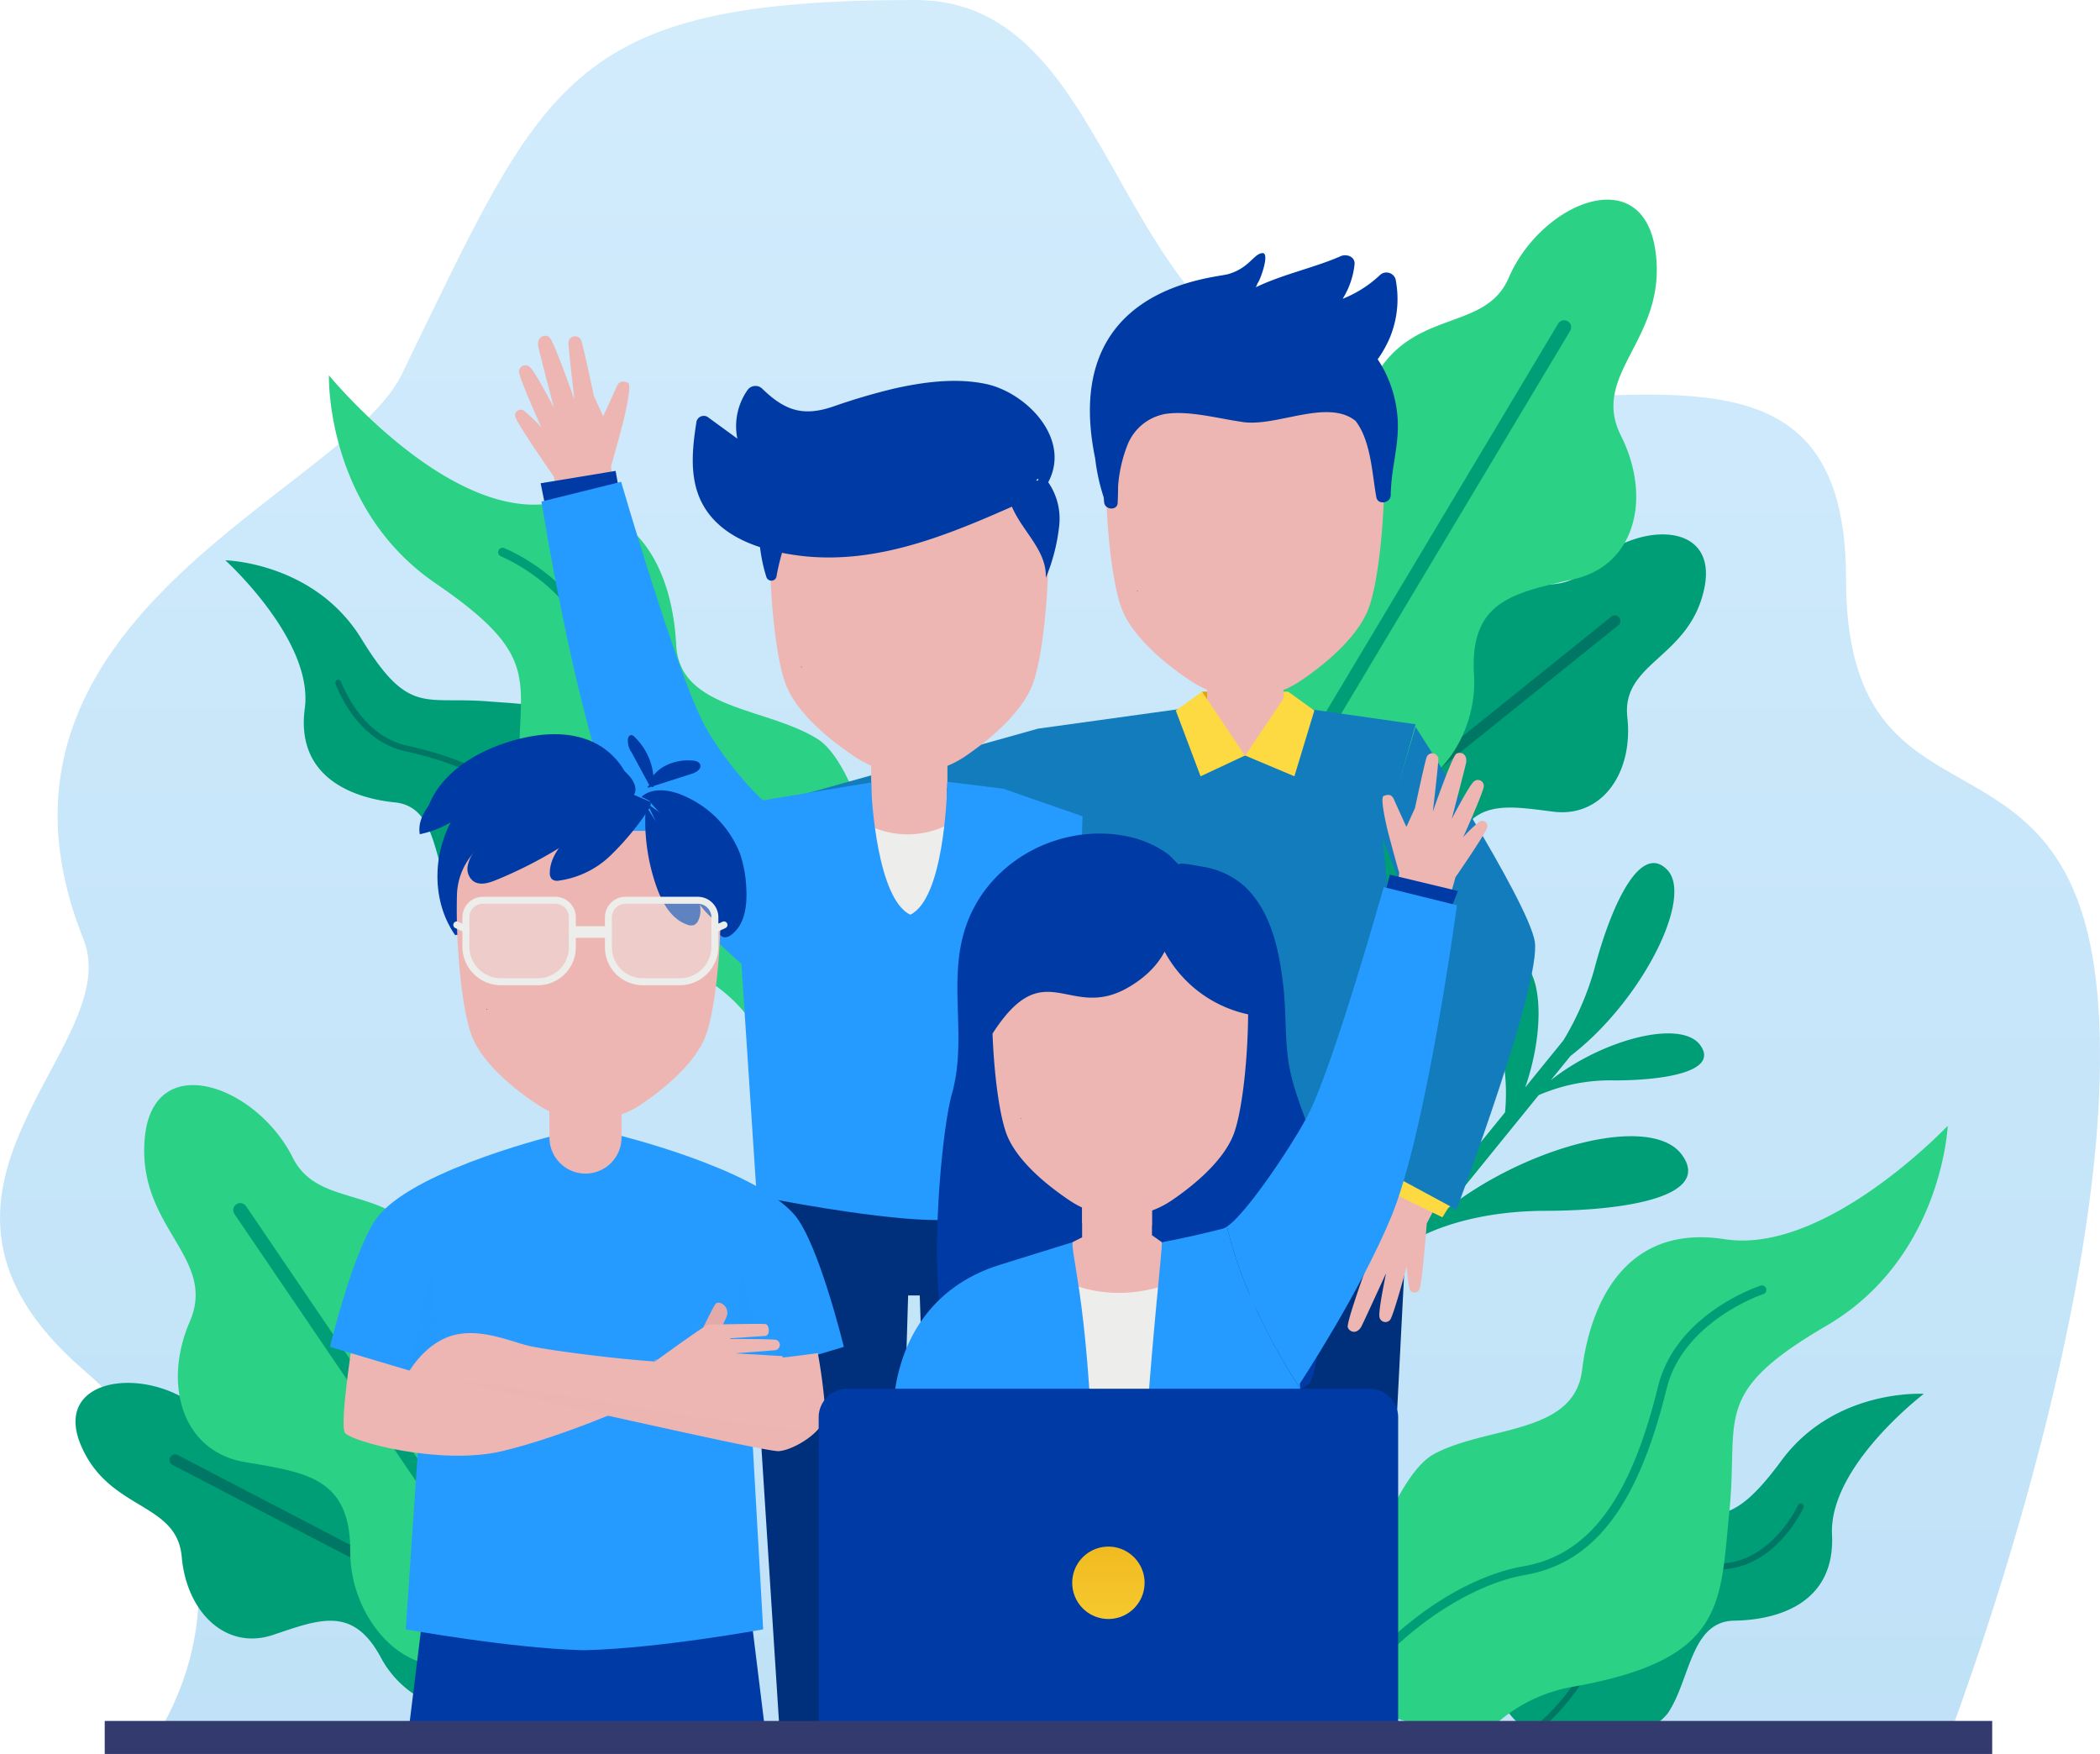 <svg id="Component_94_1" data-name="Component 94 – 1" xmlns="http://www.w3.org/2000/svg" xmlns:xlink="http://www.w3.org/1999/xlink" width="361.502" height="301.915" viewBox="0 0 361.502 301.915">
  <defs>
    <linearGradient id="linear-gradient" x1="0.5" x2="0.5" y2="1.386" gradientUnits="objectBoundingBox">
      <stop offset="0" stop-color="#8ccef8"/>
      <stop offset="1" stop-color="#4ba9e6"/>
    </linearGradient>
    <clipPath id="clip-path">
      <path id="Rectangle_943" data-name="Rectangle 943" d="M1.721,0h9.633a1.721,1.721,0,0,1,1.721,1.721V22.826a4.141,4.141,0,0,1-4.141,4.141H4.141A4.141,4.141,0,0,1,0,22.826V1.721A1.721,1.721,0,0,1,1.721,0Z" transform="translate(219.507 216.363)" fill="none"/>
    </clipPath>
    <linearGradient id="linear-gradient-2" x1="1" y1="0.5" x2="0" y2="0.5" gradientUnits="objectBoundingBox">
      <stop offset="0" stop-color="#fdda42"/>
      <stop offset="1" stop-color="#e5a003"/>
    </linearGradient>
    <clipPath id="clip-path-2">
      <path id="Rectangle_944" data-name="Rectangle 944" d="M1.721,0h9.633a1.721,1.721,0,0,1,1.721,1.721V22.826a4.141,4.141,0,0,1-4.141,4.141H4.141A4.141,4.141,0,0,1,0,22.826V1.721A1.721,1.721,0,0,1,1.721,0Z" transform="translate(277.333 203.312)" fill="none"/>
    </clipPath>
    <clipPath id="clip-path-3">
      <path id="Path_1043" data-name="Path 1043" d="M108.334,323.253s-2.4,15.044-1.458,16.6,16.519,5.707,27.079,3.2,23.2-8.22,23.2-8.22l-26.141-6.9-11.252,1.035S111.8,326.733,108.334,323.253Z" fill="none"/>
    </clipPath>
    <clipPath id="clip-path-4">
      <path id="Path_1052" data-name="Path 1052" d="M188.3,326.184a94.226,94.226,0,0,1,1.314,10.425c0,2.986-5.454,6.27-8.05,6.446s-55.7-12.2-58.557-12.441a38.747,38.747,0,0,1-5.324-.839s2.6-4.946,7.4-6.522,10.257.92,13.5,1.685,20.644,3.148,29.733,3A185.521,185.521,0,0,0,188.3,326.184Z" fill="none"/>
    </clipPath>
    <clipPath id="clip-path-5">
      <path id="Rectangle_945" data-name="Rectangle 945" d="M1.721,0h8.948A1.721,1.721,0,0,1,12.39,1.721V21.412A4.141,4.141,0,0,1,8.25,25.553H4.141A4.141,4.141,0,0,1,0,21.412V1.721A1.721,1.721,0,0,1,1.721,0Z" transform="translate(142.117 276.575)" fill="none"/>
    </clipPath>
    <clipPath id="clip-path-6">
      <path id="Rectangle_946" data-name="Rectangle 946" d="M1.721,0H10.3a1.721,1.721,0,0,1,1.721,1.721V20.654a4.141,4.141,0,0,1-4.141,4.141H4.141A4.141,4.141,0,0,1,0,20.654V1.721A1.721,1.721,0,0,1,1.721,0Z" transform="translate(233.795 293.382)" fill="none"/>
    </clipPath>
    <linearGradient id="linear-gradient-3" x1="0.5" y1="2.212" x2="0.5" y2="-1.892" xlink:href="#linear-gradient-2"/>
  </defs>
  <path id="Path_958" data-name="Path 958" d="M151.118,22.546c35.715,0,32.783,59.192,74.121,67.039s86.087-15.773,86.087,32.548c0,46.64,38.885,21.721,43.282,71.653s-25.7,128.076-25.7,128.076H20.115s23.6-32.582-12.2-63.518,7.517-55.338,0-74.118C-14.2,128.992,52.784,107.348,62.682,87.032,87.268,36.561,90.948,22.546,151.118,22.546Z" transform="translate(6.455 -22.546)" opacity="0.392" fill="url(#linear-gradient)"/>
  <g id="Group_2212" data-name="Group 2212" transform="translate(-28.811 10.825)">
    <path id="Path_922" data-name="Path 922" d="M414.31,227.585l-2.05,2.527-1.431-2.432,17.066-21.036a34.219,34.219,0,0,0-.659-10.713c-1.78-8.53-2.161-17.933,2.92-15.639,4.409,1.99,4.492,12.721,1.2,22.081l6.6-8.137a49.756,49.756,0,0,0,5.239-11.979c3.049-11.647,8.083-22.112,12.641-17.331s-4.44,22.63-16.67,32.015l-3.4,4.187c8.794-7,22.407-10.583,25.72-6.056,3.291,4.5-5.988,6.065-14.7,6.081a31.128,31.128,0,0,0-13.1,2.534l-16.044,19.777c13.957-11.037,35.451-16.678,40.692-9.515,5.223,7.138-9.5,9.622-23.327,9.649C424.571,223.617,417.7,226.009,414.31,227.585Z" transform="translate(-140 -26)" fill="#009e76"/>
    <g id="Group_2188" data-name="Group 2188" transform="translate(17 4)">
      <g id="Group_2185" data-name="Group 2185">
        <g id="Group_2184" data-name="Group 2184">
          <path id="Path_923" data-name="Path 923" d="M118.958,129.978a9.078,9.078,0,0,1,.972,7.428h0a13.3,13.3,0,0,1-4.321,6.425,13.167,13.167,0,0,1-2.226,1.469c-.323.171-.654.328-.99.469a13.308,13.308,0,0,1-3.951,1,24.538,24.538,0,0,1-14.65-3.157,10.609,10.609,0,0,1-3.967-3.458c-3.387-6.076-2.556-16.109-10.033-16.858s-17.08-4.463-15.513-16.177S50.6,81.622,50.6,81.622s15.333.316,23.439,13.532S84.8,105.044,95.688,105.9s17.218.033,20.749,17.708A19.164,19.164,0,0,0,118.958,129.978Z" fill="#009e76"/>
        </g>
      </g>
      <g id="Group_2187" data-name="Group 2187">
        <g id="Group_2186" data-name="Group 2186">
          <path id="Path_924" data-name="Path 924" d="M113.383,145.3c-.323.171-.654.328-.99.469-5.087-4.858-8.74-10.9-9.772-16.176-1.478-7.536-7.989-12.2-21.111-15.116C73.071,112.6,69.7,103.264,69.562,102.868a.512.512,0,0,1,.967-.339c.031.093,3.324,9.2,11.2,10.949,13.574,3.019,20.325,7.929,21.892,15.918.982,5.019,4.633,11.029,9.525,15.682Z" fill="#007665"/>
        </g>
      </g>
    </g>
    <g id="Group_2192" data-name="Group 2192" transform="translate(25 18)">
      <g id="Group_2189" data-name="Group 2189">
        <path id="Path_925" data-name="Path 925" d="M133.556,147.556,158.7,141.8l0-.08a33.321,33.321,0,0,0-.568-7.98c-1.714-8.87-6.619-31.008-13.6-35.367-8.78-5.481-23.75-4.984-24.314-16.152s-5.38-25.708-22.9-24.241S60.432,35.778,60.432,35.778,59.776,58.59,78.82,71.606,92.727,88.334,93.2,104.573,91.99,130.164,118,136.709A26.562,26.562,0,0,1,133.556,147.556Z" fill="#2bd184"/>
      </g>
      <g id="Group_2191" data-name="Group 2191">
        <g id="Group_2190" data-name="Group 2190">
          <path id="Path_926" data-name="Path 926" d="M105.489,84.39c3.487,20.4,10.288,30.788,22.047,33.7,7.385,1.831,16.049,7.7,22.607,15.309a56.755,56.755,0,0,1,6.31,8.919l1.548-.354a58.132,58.132,0,0,0-6.705-9.559c-6.856-7.957-15.6-13.86-23.394-15.79-11.092-2.749-17.542-12.768-20.913-32.484-2.168-12.679-15.8-18.372-16.376-18.608a.761.761,0,0,0-.575,1.41C90.174,66.987,103.466,72.552,105.489,84.39Z" fill="#009e76"/>
        </g>
      </g>
    </g>
    <g id="Group_2197" data-name="Group 2197" transform="translate(-113 -55)">
      <g id="Group_2194" data-name="Group 2194">
        <g id="Group_2193" data-name="Group 2193">
          <path id="Path_927" data-name="Path 927" d="M400.753,326.478a9.073,9.073,0,0,0-1.6,7.318h0a13.3,13.3,0,0,0,3.758,6.77A13.16,13.16,0,0,0,405,342.219c.308.2.624.383.946.552A13.337,13.337,0,0,0,409.8,344.1a24.526,24.526,0,0,0,14.866-1.9,10.591,10.591,0,0,0,4.247-3.107c3.892-5.766,3.919-15.833,11.433-15.943s17.4-2.992,16.834-14.8,15.8-24.239,15.8-24.239-15.3-.991-24.506,11.486-11.57,8.938-22.488,8.865-17.158-1.432-22.181,15.877A19.168,19.168,0,0,1,400.753,326.478Z" fill="#009e76"/>
        </g>
      </g>
      <g id="Group_2196" data-name="Group 2196">
        <g id="Group_2195" data-name="Group 2195">
          <path id="Path_928" data-name="Path 928" d="M405,342.219c.308.2.624.383.946.552,5.483-4.408,9.637-10.117,11.115-15.285,2.115-7.383,9-11.474,22.322-13.264,8.567-1.149,12.72-10.166,12.892-10.55a.512.512,0,0,0-.934-.419c-.039.09-4.1,8.882-12.1,9.955-13.781,1.852-20.926,6.169-23.167,14-1.407,4.917-5.556,10.594-10.826,14.814Z" fill="#007665"/>
        </g>
      </g>
    </g>
    <g id="Group_2201" data-name="Group 2201" transform="translate(-115 -42)">
      <g id="Group_2198" data-name="Group 2198">
        <path id="Path_929" data-name="Path 929" d="M398.208,331.255l-24.676-7.526,0-.081a33.331,33.331,0,0,1,1.134-7.919c2.341-8.726,8.809-30.458,16.086-34.31,9.147-4.842,24.044-3.281,25.4-14.381s7.2-25.26,24.57-22.55S479.1,224.963,479.1,224.963s-.969,22.8-20.891,34.428-15.061,15.7-16.69,31.861-.612,25.613-27.017,30.29A26.559,26.559,0,0,0,398.208,331.255Z" fill="#2bd184"/>
      </g>
      <g id="Group_2200" data-name="Group 2200">
        <g id="Group_2199" data-name="Group 2199">
          <path id="Path_930" data-name="Path 930" d="M430.7,270.246c-4.93,20.1-12.453,29.978-24.389,32.046-7.5,1.3-16.556,6.537-23.639,13.663a56.726,56.726,0,0,0-6.929,8.448l-1.518-.464a58.177,58.177,0,0,1,7.367-9.058c7.4-7.448,16.549-12.714,24.459-14.085,11.259-1.953,18.406-11.488,23.17-30.914,3.065-12.493,17.065-17.2,17.659-17.4a.761.761,0,0,1,.473,1.447C447.212,253.977,433.558,258.582,430.7,270.246Z" fill="#009e76"/>
        </g>
      </g>
    </g>
    <g id="Group_2203" data-name="Group 2203" transform="translate(-132 -32)">
      <path id="Path_931" data-name="Path 931" d="M454.2,122.44c-2.515,12.065-14.3,12.684-13.252,22.22S436.6,161.953,428.2,160.894s-14.526-2.311-17.5,7.511-14.577,15.58-19.958,8.473c-1.341-1.768-2.789-3.685-4.206-5.566l-1.153-1.53q-.133-.174-.264-.349a18.6,18.6,0,0,1,2-24.755c2.8-2.615,6.287-4.245,10.461-3.387,13.072,2.683,7.4-9.764,14.545-15.829,8.23-6.989,16.333-.539,21.884-6.37C441.74,110.982,456.714,110.374,454.2,122.44Z" fill="#009e76"/>
      <g id="Group_2202" data-name="Group 2202">
        <path id="Path_932" data-name="Path 932" d="M439.4,128.8l-52.864,42.508-1.153-1.53L438.2,127.313a.957.957,0,0,1,1.2,1.491Z" fill="#007665"/>
      </g>
    </g>
    <g id="Group_2205" data-name="Group 2205" transform="translate(-127 -35)">
      <path id="Path_933" data-name="Path 933" d="M440.754,67.172c2.3,15.315-11.321,21.187-5.923,31.965s2.423,22.274-7.938,24.691-18.126,3.613-17.341,16.483S399.172,165.03,389.73,159c-2.352-1.5-4.894-3.126-7.385-4.724l-2.025-1.3c-.156-.1-.311-.2-.464-.3a23.365,23.365,0,0,1-8.44-30.044c2.165-4.305,5.557-7.745,10.85-8.554,16.575-2.542,4.46-14.734,10.235-25,6.649-11.825,19.011-7.76,23.01-17.053C421.075,59.106,438.454,51.857,440.754,67.172Z" fill="#2bd184"/>
      <g id="Group_2204" data-name="Group 2204">
        <path id="Path_934" data-name="Path 934" d="M426.1,81.126l-43.752,73.152-2.025-1.3,43.711-73.086a1.2,1.2,0,1,1,2.066,1.234Z" fill="#009e76"/>
      </g>
    </g>
    <g id="Group_2208" data-name="Group 2208" transform="translate(16 -56)">
      <path id="Path_935" data-name="Path 935" d="M26.755,293.988c4.828,11.34,16.509,9.639,17.345,19.2s7.647,16.107,15.677,13.424,13.794-5.109,18.629,3.941,17.344,12.426,21.23,4.4c.969-2,2.014-4.16,3.035-6.282l.831-1.726c.064-.132.129-.263.191-.4a18.593,18.593,0,0,0-6.809-23.883c-3.263-2.016-7-2.933-10.922-1.274-12.294,5.189-9.167-8.127-17.362-12.676-9.439-5.242-16.122,2.669-22.708-1.963C36.73,280.314,21.927,282.648,26.755,293.988Z" fill="#009e76"/>
      <g id="Group_2207" data-name="Group 2207">
        <g id="Group_2206" data-name="Group 2206">
          <path id="Path_936" data-name="Path 936" d="M42.509,297.334l60.162,31.337.831-1.726L43.4,295.636a.958.958,0,0,0-.886,1.7Z" fill="#007665"/>
        </g>
      </g>
    </g>
    <g id="Group_2211" data-name="Group 2211" transform="translate(16 -56)">
      <path id="Path_937" data-name="Path 937" d="M37.734,241.067c-1.411,15.423,12.526,20.5,7.76,31.57s-1.132,22.376,9.351,24.19,18.305,2.561,18.265,15.454S84.9,336.359,93.979,329.8c2.261-1.632,4.705-3.4,7.1-5.143.653-.476,1.306-.949,1.947-1.415.149-.108.3-.215.446-.323a23.364,23.364,0,0,0,6.689-30.482c-2.41-4.173-5.994-7.411-11.326-7.913-16.693-1.58-5.3-14.452-11.662-24.365-7.321-11.422-19.427-6.649-23.956-15.7C56.914,231.877,39.145,225.645,37.734,241.067Z" fill="#2bd184"/>
      <g id="Group_2210" data-name="Group 2210">
        <g id="Group_2209" data-name="Group 2209">
          <path id="Path_938" data-name="Path 938" d="M53.173,254.151l47.905,70.5c.653-.476,1.306-.949,1.947-1.415L55.163,252.8a1.2,1.2,0,1,0-1.99,1.351Z" fill="#009e76"/>
        </g>
      </g>
    </g>
  </g>
  <g id="Group_2409" data-name="Group 2409" transform="translate(-69.516 -93.265)">
    <g id="Group_2323" data-name="Group 2323">
      <path id="Path_972" data-name="Path 972" d="M206.386,229.862l4.049,1.192,4.986,2.517-5.251-2.153Z" fill="#dba6a5"/>
      <path id="Path_973" data-name="Path 973" d="M237.412,233.775l4.825-4.743s23.723-6.772,38.629-10.117,16.8-.523,16.8-.523l6.73,11.887s-34.2,10.1-37.044,9.846-18.093,6.575-18.093,6.575Z" fill="#259aff"/>
      <path id="Path_974" data-name="Path 974" d="M281.1,393.055l2.268-75.714h2l2.509,75.714h19.215l5.28-102.634-56.5-7.739v25.887l5.42,84.487Z" fill="#00307c"/>
      <path id="Path_975" data-name="Path 975" d="M203.833,393.055h19.712l2.3-76.8h2l2.545,76.8h19.025l3.917-85.086-3.133-21.48-45.68-11.42-6.173,32.412.606,9.451Z" fill="#00307c"/>
      <path id="Path_976" data-name="Path 976" d="M314.286,304.375H253.411l3.263-86.434,27.175-4.192,29.35,4.192-5.634,20.149Z" fill="#137cbc"/>
      <path id="Path_980" data-name="Path 980" d="M277.333,214.654l-29.119,4.036-42.43,11.876,8.262,13.217L245.787,238s30.345,3.223,32.8,2.807l-2.654-2.348Z" fill="#137cbc"/>
      <g id="Group_2284" data-name="Group 2284">
        <path id="Path_984" data-name="Path 984" d="M226.045,216.363a6.285,6.285,0,0,0-6.538,6v26.489l-.044.022v-.1a6.526,6.526,0,0,0,6.526,6.526h0a6.525,6.525,0,0,0,6.525-6.526V228.881h.069V222.36A6.285,6.285,0,0,0,226.045,216.363Z" fill="#edb6b3"/>
        <g id="Group_2283" data-name="Group 2283">
          <g id="Group_2282" data-name="Group 2282" clip-path="url(#clip-path)">
            <g id="Group_2281" data-name="Group 2281" style="mix-blend-mode: multiply;isolation: isolate">
              <path id="Path_985" data-name="Path 985" d="M256.033,168.619H197.5s-2.562,33.967,1.393,42.959c2.151,4.888,9.326,9.865,16.124,14.035a22.921,22.921,0,0,0,23.849-.081c6.655-4.156,13.635-9.1,15.773-13.954C258.6,202.586,256.033,168.619,256.033,168.619Z" fill="#edb6b3"/>
            </g>
          </g>
        </g>
      </g>
      <path id="Path_986" data-name="Path 986" d="M249.952,185.229a11.745,11.745,0,0,0-11.747-11.39H214.057a11.961,11.961,0,0,0-11.965,11.6c-.264,9.2.915,21.247,2.766,25.834,1.72,4.261,6.345,8.6,11.779,12.234a17.024,17.024,0,0,0,19.057-.071c5.32-3.622,9.789-7.927,11.5-12.163C249.057,206.655,250.223,194.456,249.952,185.229Z" fill="#edb6b3"/>
      <path id="Path_987" data-name="Path 987" d="M247.469,165.35" fill="#3a2719"/>
      <g id="Group_2296" data-name="Group 2296">
        <path id="Path_994" data-name="Path 994" d="M207.487,208.073" fill="#3a2719"/>
        <g id="Group_2295" data-name="Group 2295">
          <path id="Path_995" data-name="Path 995" d="M207.487,208.129a.056.056,0,0,0,0-.112.056.056,0,0,0,0,.112Z" fill="#3a2719"/>
        </g>
      </g>
      <path id="Path_1000" data-name="Path 1000" d="M248.211,176.617c-3.336,2.825-7.569,4.33-11.743,5.631-7.824,2.439-16.068,4.379-24.165,3.115a24.966,24.966,0,0,1-12.325-5.357,17.69,17.69,0,0,1-6.332-11.66c.127,1.634,2.291,2.1,3.929,2.044,13.24-.443,26.427-5.485,39.452-3.073,4.659.863,8.49,3.139,10.442,7.455" fill="#003aa5" stroke="#003aa5" stroke-miterlimit="10" stroke-width="0.25"/>
      <path id="Path_1001" data-name="Path 1001" d="M205.882,181.691a.723.723,0,0,0-1.048-.426,5.021,5.021,0,0,0-2.071,3.086,37.47,37.47,0,0,1,.479-4.588c.473-1.657-2.242-2.358-2.55-.7a27.4,27.4,0,0,0,.748,13.506.9.9,0,0,0,1.764-.215C204.454,185.761,206.411,183.234,205.882,181.691Z" fill="#003aa5"/>
      <path id="Path_1002" data-name="Path 1002" d="M243.173,178.058c.661,5.184,6.329,8.826,6.494,14.05a32.323,32.323,0,0,0,2.073-8.478,10.908,10.908,0,0,0-2.532-8.129" fill="#003aa5" stroke="#003aa5" stroke-miterlimit="10" stroke-width="0.25"/>
      <path id="Path_1003" data-name="Path 1003" d="M239.153,159.339c-5.159-1.057-10.648-.325-15.728.816a105.807,105.807,0,0,0-10.548,3.114c-5.057,1.705-8.227.733-12.148-3.1a1.682,1.682,0,0,0-2.6.336,10.853,10.853,0,0,0-1.684,8.268c-1.7-1.255-3.422-2.49-5.125-3.746a1.294,1.294,0,0,0-1.9.771c-.883,5.563-1.444,11.481,2.314,16.158,3.433,4.271,9.174,6.028,14.391,6.819,14.761,2.237,28.523-4.272,41.658-10.1,1.131-.5.149-2.127-.967-1.654q-.648.276-1.3.548l2.724-1.913,0,.019c.056.884,1.32,1.383,1.784.483C253.914,168.622,246.041,160.75,239.153,159.339Z" fill="#003aa5"/>
      <g id="Group_2300" data-name="Group 2300">
        <path id="Path_1004" data-name="Path 1004" d="M217.959,234.741a15.255,15.255,0,0,0,17.026-.966s2.007,18.761-5.47,19.305S217.959,234.741,217.959,234.741Z" fill="#ededeb"/>
        <g id="Group_2299" data-name="Group 2299">
          <path id="Path_1005" data-name="Path 1005" d="M255.867,233.775l-13.63-4.743-9.654-1.2c-.033,2.663-.652,20.128-6.372,22.89-5.631-2.719-6.7-19.7-6.748-22.764l-18.774,3.1.09,9.374-3.619,18.956,2.616,39.736s12.989,2.724,24.777,3.827c18.679,1.747,26.952-3.827,26.952-3.827l3.584-39.2Z" fill="#259aff"/>
        </g>
      </g>
      <g id="Group_2301" data-name="Group 2301">
        <path id="Path_1006" data-name="Path 1006" d="M176.8,165.877s1.618-6.448.809-6.738-1.478-.4-1.962.724-2.3,5.073-2.3,5.073l-1.6-3.531s-1.809-8.513-2.173-9.513a1.141,1.141,0,0,0-2.2.26c-.06.691,1.027,9.916,1.027,9.916s-3.609-10.36-4.379-10.823-2.12-.032-1.853,1.658c.088.556,2.692,10.54,2.692,10.54s-3.2-6.175-4.1-6.971a1.116,1.116,0,0,0-1.907.736c-.119.805,3.855,9.636,3.855,9.636a25.712,25.712,0,0,0-3.008-2.886.965.965,0,0,0-1.47,1.071c.148.968,6.62,10.27,6.62,10.27l1.284,6.2,9.359-3.217a39.524,39.524,0,0,1-.8-4.8C174.894,173.069,176.8,165.877,176.8,165.877Z" fill="#edb6b3"/>
        <path id="Path_1007" data-name="Path 1007" d="M175.87,177.153l-.485-2.687-12.651,2.086.745,3.7Z" fill="#003aa5" stroke="#003aa5" stroke-miterlimit="10" stroke-width="0.25"/>
        <path id="Path_1008" data-name="Path 1008" d="M174.94,231.19c-6.56-16.019-12.216-51.589-12.216-51.589l13.712-3.4s9.084,31.181,13.917,41.076c2.327,4.763,8.632,12.808,12.537,15.387-2.639,10.886.9,19.021-5.041,28.179l.09-.957S180.715,245.291,174.94,231.19Z" fill="#259aff"/>
      </g>
      <path id="Path_1009" data-name="Path 1009" d="M276.436,212.321h14.825l-1.912,6.594H278.584Z" fill="url(#linear-gradient-2)"/>
      <g id="Group_2307" data-name="Group 2307">
        <path id="Path_1014" data-name="Path 1014" d="M283.871,203.312a6.285,6.285,0,0,0-6.538,6v7.567l-.045.023v-.1a6.526,6.526,0,0,0,6.526,6.525h0a6.526,6.526,0,0,0,6.526-6.525v-.967h.068v-6.52A6.285,6.285,0,0,0,283.871,203.312Z" fill="#edb6b3"/>
        <g id="Group_2306" data-name="Group 2306">
          <g id="Group_2305" data-name="Group 2305" clip-path="url(#clip-path-2)">
            <g id="Group_2304" data-name="Group 2304" style="mix-blend-mode: multiply;isolation: isolate">
              <path id="Path_1015" data-name="Path 1015" d="M313.859,155.567H255.328s-2.563,33.968,1.393,42.96c2.15,4.888,9.326,9.864,16.123,14.035a22.92,22.92,0,0,0,23.85-.082c6.655-4.155,13.634-9.094,15.772-13.953C316.421,189.535,313.859,155.567,313.859,155.567Z" fill="#edb6b3"/>
            </g>
          </g>
        </g>
      </g>
      <path id="Path_1016" data-name="Path 1016" d="M307.777,172.178a11.743,11.743,0,0,0-11.746-11.39H271.883a11.961,11.961,0,0,0-11.965,11.605c-.264,9.2.915,21.246,2.766,25.833,1.719,4.262,6.344,8.6,11.779,12.235a17.023,17.023,0,0,0,19.056-.071c5.321-3.622,9.789-7.928,11.5-12.164C306.883,193.6,308.048,181.4,307.777,172.178Z" fill="#edb6b3"/>
      <path id="Path_1017" data-name="Path 1017" d="M305.3,165.35" fill="#3a2719"/>
      <g id="Group_2319" data-name="Group 2319">
        <path id="Path_1024" data-name="Path 1024" d="M265.313,195.022" fill="#3a2719"/>
        <g id="Group_2318" data-name="Group 2318">
          <path id="Path_1025" data-name="Path 1025" d="M265.313,195.077a.056.056,0,0,0,0-.111.056.056,0,0,0,0,.111Z" fill="#3a2719"/>
        </g>
      </g>
      <path id="Path_1030" data-name="Path 1030" d="M309.954,163.838a20.846,20.846,0,0,0-3.278-8.731,19.062,19.062,0,0,0,2.149-3.856,17.43,17.43,0,0,0,.934-9.9,1.636,1.636,0,0,0-2.713-.716,20.179,20.179,0,0,1-6.4,4.063,13.9,13.9,0,0,0,2.05-5.953c.1-1.331-1.4-1.819-2.4-1.377-4.479,1.975-9.968,3.105-14.592,5.344.113-.239.216-.484.318-.731.374-.334,2.172-5.216.813-5.148-1.459.073-2.278,2.583-5.859,3.606-2.205.723-29.058,1.979-22.931,31.748a33.851,33.851,0,0,0,1.476,6.71c.02.26.035.522.059.781.133,1.481,2.449,1.51,2.337,0,.006-.1.008-.2.012-.3a.9.9,0,0,0,.017-.106c0-.07,0-.14,0-.21q.042-1.056.047-2.189a24.33,24.33,0,0,1,1.686-7.2,8.638,8.638,0,0,1,6.543-5.17c4.051-.585,8.966.805,13.312,1.419,5.8.819,14.533-4.068,19.324-.212,2.644,3.374,2.849,9.038,3.581,13.128.256,1.432,2.467,1.051,2.481-.336C308.968,173.393,310.733,169.043,309.954,163.838Z" fill="#003aa5"/>
      <g id="Group_2322" data-name="Group 2322">
        <path id="Path_1031" data-name="Path 1031" d="M276.436,212.321l-4.512,3.249,4.264,11.321,7.637-3.57Z" fill="#fdda42"/>
        <path id="Path_1032" data-name="Path 1032" d="M291.261,212.321l4.511,3.249-3.433,11.321-8.469-3.57Z" fill="#fdda42"/>
      </g>
      <path id="Path_1033" data-name="Path 1033" d="M232.583,227.834" fill="#137cbc"/>
      <path id="Path_1034" data-name="Path 1034" d="M300.918,303.633s-4.972,3.708-4.558,4.394.834,1.159,1.845.634,4.655-2.311,4.655-2.311l-.923,3.5s-3.713,7.223-4.04,8.161c-.315.9.878,2,1.743,1.108.452-.464,5.107-7.776,5.107-7.776s-3.5,9.62-3.218,10.409,1.514,1.274,2.318-.106c.264-.454,4.27-9.209,4.27-9.209s-1.33,6.351-1.145,7.461a1.041,1.041,0,0,0,1.813.592c.561-.512,2.9-9.242,2.9-9.242a24.032,24.032,0,0,0,.473,3.862.9.9,0,0,0,1.694.091c.465-.786,1.271-11.33,1.271-11.33l2.728-5.24-8.664-3.194a36.885,36.885,0,0,1-2.252,3.945C306.542,299.559,300.918,303.633,300.918,303.633Z" fill="#edb6b3"/>
      <path id="Path_1035" data-name="Path 1035" d="M305.548,293.558l5.112-24.944,1.325,11.824Z" fill="#137cbc" opacity="0.3" style="mix-blend-mode: multiply;isolation: isolate"/>
      <path id="Path_1036" data-name="Path 1036" d="M307.915,291.927l-1.623,5.264,11.526,5.619L320,299.275Z" fill="#fdda42"/>
      <path id="Path_1037" data-name="Path 1037" d="M313.2,218.392s19.27,29.8,20.511,36.9-13.475,46.2-13.475,46.2l-14.687-7.935,10.913-33.7-8.991-22.271Z" fill="#137cbc"/>
      <path id="Path_1038" data-name="Path 1038" d="M199.757,228.505" fill="#edb6b3"/>
    </g>
    <g id="Group_2359" data-name="Group 2359" transform="translate(22)">
      <path id="Path_1039" data-name="Path 1039" d="M175.677,363.333l-27-2.718v-.026l-.132.013-.132-.013v.026l-27,2.718-3.33,27.025.857.1h59.21l.857-.1Z" fill="#003aa5" stroke="#003aa5" stroke-miterlimit="10" stroke-width="0.25"/>
      <path id="Path_1040" data-name="Path 1040" d="M148.433,377.32c12.934-.36,30.456-3.588,30.456-3.588l-3.958-69.93c.288-3.066.341-4.642-2.864-5.677-4.414-1.426-22.279-9.582-22.279-9.582-.084-.009-.168-.007-.252-.013v-.023h-2.955v.023c-.081.006-.163,0-.244.013,0,0-17.256,8.156-21.519,9.582-3.1,1.035-2.988,2.611-2.709,5.677l-4.739,69.93s17.759,3.224,30.248,3.587Z" fill="#259aff"/>
      <g id="Group_2326" data-name="Group 2326">
        <path id="Path_1041" data-name="Path 1041" d="M108.334,323.253s-2.4,15.044-1.458,16.6,16.519,5.707,27.079,3.2,23.2-8.22,23.2-8.22l-26.141-6.9-11.252,1.035S111.8,326.733,108.334,323.253Z" fill="#edb6b3"/>
        <g id="Group_2325" data-name="Group 2325">
          <g id="Group_2324" data-name="Group 2324" clip-path="url(#clip-path-3)">
            <path id="Path_1042" data-name="Path 1042" d="M124.137,329.992s11.331,4.459,11.331,5.741.855,5.089-29.717,3.934c0,0,23.3,14.452,45.324,7.183s6.078-10.475,6.078-10.475Z" fill="#edb6b3" opacity="0.3" style="mix-blend-mode: multiply;isolation: isolate"/>
          </g>
        </g>
      </g>
      <g id="Group_2327" data-name="Group 2327">
        <path id="Path_1044" data-name="Path 1044" d="M104.31,325.112l13.682,4.076,5.686-1.643,2.764-2.61,17.427-6.73-.1-29.7s-23.951,5.751-30.954,13.871C108.667,307.184,104.31,325.112,104.31,325.112Z" fill="#259aff"/>
        <path id="Path_1045" data-name="Path 1045" d="M118.037,329.089s1.883-10.421,4.064-17.513l.8,18.416Z" fill="#259aff" opacity="0.5" style="mix-blend-mode: multiply;isolation: isolate"/>
      </g>
      <g id="Group_2328" data-name="Group 2328">
        <path id="Path_1046" data-name="Path 1046" d="M192.78,325.112,179.1,329.188l-5.686-1.643-2.764-2.61-17.324-6.73v-29.7s23.951,5.751,30.953,13.871C188.422,307.184,192.78,325.112,192.78,325.112Z" fill="#259aff"/>
        <path id="Path_1047" data-name="Path 1047" d="M179.053,329.089s-1.883-10.421-4.064-17.513l-.8,18.416Z" fill="#259aff" opacity="0.5" style="mix-blend-mode: multiply;isolation: isolate"/>
      </g>
      <g id="Group_2329" data-name="Group 2329">
        <path id="Path_1048" data-name="Path 1048" d="M168.1,322.754s1.957-4.092,2.543-4.978,2.727.473,1.9,2.269-1.2,2.455-1.2,2.455Z" fill="#e2abaa"/>
        <path id="Path_1049" data-name="Path 1049" d="M156.742,330.2s12.143-8.924,12.728-8.924,9.262-.2,9.832-.084c.513.107.636,1.064.5,1.543a.689.689,0,0,1-.63.5l-5.931.4v.122s5.42-.044,7.678.114a.9.9,0,0,1,.839.92h0a.91.91,0,0,1-.854.9l-6.828.533,8.126.475.726,2.33-19.9,3.072Z" fill="#edb6b3"/>
      </g>
      <g id="Group_2333" data-name="Group 2333">
        <g id="Group_2332" data-name="Group 2332">
          <path id="Path_1050" data-name="Path 1050" d="M188.3,326.184a94.226,94.226,0,0,1,1.314,10.425c0,2.986-5.454,6.27-8.05,6.446s-55.7-12.2-58.557-12.441a38.747,38.747,0,0,1-5.324-.839s2.6-4.946,7.4-6.522,10.257.92,13.5,1.685,20.644,3.148,29.733,3A185.521,185.521,0,0,0,188.3,326.184Z" fill="#edb6b3"/>
          <g id="Group_2331" data-name="Group 2331">
            <g id="Group_2330" data-name="Group 2330" clip-path="url(#clip-path-4)">
              <path id="Path_1051" data-name="Path 1051" d="M188,339.667s-14.742-1.368-33.5-4.646-36.825-5.246-36.825-5.246L181.932,345Z" fill="#edb6b3" opacity="0.25" style="mix-blend-mode: multiply;isolation: isolate"/>
            </g>
          </g>
        </g>
        <path id="Path_1053" data-name="Path 1053" d="M160.123,327.733s14.15,1.085,21.2,0" fill="none" stroke="#edb6b3" stroke-miterlimit="10" stroke-width="1" opacity="0.3" style="mix-blend-mode: multiply;isolation: isolate"/>
      </g>
      <g id="Group_2358" data-name="Group 2358">
        <path id="Path_1054" data-name="Path 1054" d="M158.062,230.469c2.105-1.712,5.259-1.049,7.69.155a17.85,17.85,0,0,1,9.088,9.779,21.166,21.166,0,0,1,1.022,5.775c.163,2.9-.224,6.231-2.579,7.931a1.587,1.587,0,0,1-1.005.373c-.682-.052-1.073-.786-1.3-1.432-.7-2.044-1-4.2-1.6-6.282-1.712-5.976-5.75-10.983-9.921-15.592" fill="#003aa5" stroke="#003aa5" stroke-miterlimit="10" stroke-width="0.25"/>
        <path id="Path_1055" data-name="Path 1055" d="M125.986,254.189c-4.254-6.075-3.914-14.768.2-20.942s11.518-9.784,18.931-10.026c3.974-.129,8.311.829,10.816,3.917.677.834,1.188,2.065.565,2.94a2.733,2.733,0,0,1-1.127.8c-4.075,1.91-8.611,2.531-13,3.515s-8.883,2.455-12.067,5.636a14.434,14.434,0,0,0-3.513,14.173" fill="#003aa5" stroke="#003aa5" stroke-miterlimit="10" stroke-width="0.25"/>
        <g id="Group_2339" data-name="Group 2339">
          <path id="Path_1060" data-name="Path 1060" d="M154.507,282.258a6.218,6.218,0,0,0-12.39,0l-.013,6.824a6.2,6.2,0,0,0,6.2,6.2h0a6.2,6.2,0,0,0,6.2-6.2Z" fill="#edb6b3"/>
          <g id="Group_2338" data-name="Group 2338">
            <g id="Group_2337" data-name="Group 2337" clip-path="url(#clip-path-5)">
              <g id="Group_2336" data-name="Group 2336" style="mix-blend-mode: multiply;isolation: isolate">
                <path id="Path_1061" data-name="Path 1061" d="M176.728,231.334H121.266s-2.428,32.187,1.32,40.707c2.038,4.632,8.837,9.347,15.278,13.3a21.72,21.72,0,0,0,22.6-.077c6.306-3.938,12.92-8.618,14.945-13.222C179.156,263.521,176.728,231.334,176.728,231.334Z" fill="#edb6b3"/>
              </g>
            </g>
          </g>
        </g>
        <path id="Path_1062" data-name="Path 1062" d="M171.532,247.074A11.128,11.128,0,0,0,160.4,236.281H137.519a11.335,11.335,0,0,0-11.338,11c-.25,8.718.868,20.133,2.622,24.479,1.629,4.038,6.011,8.148,11.161,11.593a16.131,16.131,0,0,0,18.057-.067c5.042-3.432,9.276-7.512,10.9-11.526C170.684,267.376,171.788,255.817,171.532,247.074Z" fill="#edb6b3"/>
        <g id="Group_2351" data-name="Group 2351">
          <path id="Path_1069" data-name="Path 1069" d="M131.294,267.009" fill="#3a2719"/>
          <g id="Group_2350" data-name="Group 2350">
            <path id="Path_1070" data-name="Path 1070" d="M131.294,267.062a.053.053,0,0,0,0-.106.053.053,0,0,0,0,.106Z" fill="#3a2719"/>
          </g>
        </g>
        <path id="Path_1073" data-name="Path 1073" d="M159.276,231.206c.308.485-.036,1.108-.372,1.574a47.117,47.117,0,0,1-6.379,7.66,15.826,15.826,0,0,1-8.832,4.29,1.406,1.406,0,0,1-1.061-.2,1.311,1.311,0,0,1-.34-1.03c.011-2.249,1.42-4.24,2.941-5.9a32.251,32.251,0,0,1,10.875-7.743" fill="#003aa5" stroke="#003aa5" stroke-miterlimit="10" stroke-width="0.25"/>
        <path id="Path_1074" data-name="Path 1074" d="M152.165,233.085a74.58,74.58,0,0,1-19.379,11.582c-1.21.492-2.681.926-3.74.161a2.584,2.584,0,0,1-.909-2.416,5.588,5.588,0,0,1,1.094-2.449,19.658,19.658,0,0,1,4.509-4.385,34.36,34.36,0,0,1,20.973-6.592" fill="#003aa5" stroke="#003aa5" stroke-miterlimit="10" stroke-width="0.25"/>
        <path id="Path_1075" data-name="Path 1075" d="M158.781,232.49a33.934,33.934,0,0,0,1.875,13.4c.957,2.7,2.524,5.525,5.244,6.43a1.528,1.528,0,0,0,1.03.06,1.423,1.423,0,0,0,.7-.778c.843-1.85-.043-3.992-.962-5.805a125.1,125.1,0,0,0-8.692-14.581" fill="#003aa5" stroke="#003aa5" stroke-miterlimit="10" stroke-width="0.25"/>
        <path id="Path_1076" data-name="Path 1076" d="M159.331,232.108l4.227,8.859c2.031,4.257,4.216,8.7,8.063,11.43a2.386,2.386,0,0,0,1.357.556,1.738,1.738,0,0,0,1.523-1.417,4.349,4.349,0,0,0-.228-2.206,25.687,25.687,0,0,0-6.451-10.279,68.544,68.544,0,0,0-9.506-7.707" fill="#003aa5" stroke="#003aa5" stroke-miterlimit="10" stroke-width="0.25"/>
        <path id="Path_1077" data-name="Path 1077" d="M159.879,228.75a10.6,10.6,0,0,0-3.292-8.616.632.632,0,0,0-.372-.207c-.245-.011-.414.247-.473.485a3.291,3.291,0,0,0,.581,2.265q1.524,2.811,3.047,5.622" fill="#003aa5" stroke="#003aa5" stroke-miterlimit="10" stroke-width="0.25"/>
        <path id="Path_1078" data-name="Path 1078" d="M153.922,229.078c-.175-3.383-3.519-5.744-6.779-6.668-8.54-2.422-17.866,1.565-24.16,7.826-1.763,1.754-3.456,4.02-3.1,6.48a17.653,17.653,0,0,0,8.686-4.705" fill="#003aa5" stroke="#003aa5" stroke-miterlimit="10" stroke-width="0.25"/>
        <path id="Path_1079" data-name="Path 1079" d="M121.286,232.334c2.146-5.868,8.092-9.527,14.074-11.329,4.355-1.311,9.146-1.859,13.394-.235s7.713,5.873,7.29,10.4" fill="#003aa5" stroke="#003aa5" stroke-miterlimit="10" stroke-width="0.25"/>
        <path id="Path_1080" data-name="Path 1080" d="M159.884,227.425l-.4.335c1.3-2.563,4.481-3.732,7.339-3.442.422.043.908.16,1.082.547.3.661-.562,1.225-1.253,1.447l-7.6,2.438" fill="#003aa5" stroke="#003aa5" stroke-miterlimit="10" stroke-width="0.25"/>
        <g id="Group_2357" data-name="Group 2357" transform="translate(0 -1)">
          <g id="Group_2356" data-name="Group 2356">
            <g id="Group_2354" data-name="Group 2354">
              <path id="Path_1081" data-name="Path 1081" d="M130.729,249.236h12.3a2.938,2.938,0,0,1,3.013,2.858v5.385a5.944,5.944,0,0,1-6.094,5.781h-6.02a6.062,6.062,0,0,1-6.215-5.9v-5.27A2.938,2.938,0,0,1,130.729,249.236Z" fill="none" stroke="#ededeb" stroke-miterlimit="10" stroke-width="1.2"/>
              <path id="Path_1082" data-name="Path 1082" d="M130.729,249.236h12.3a2.938,2.938,0,0,1,3.013,2.858v5.385a5.944,5.944,0,0,1-6.094,5.781h-6.02a6.062,6.062,0,0,1-6.215-5.9v-5.27A2.938,2.938,0,0,1,130.729,249.236Z" fill="#ededeb" opacity="0.4"/>
              <line id="Line_99" data-name="Line 99" x2="1.569" y2="0.733" transform="translate(126.147 253.474)" fill="none" stroke="#ededeb" stroke-linecap="round" stroke-linejoin="round" stroke-width="1.2"/>
            </g>
            <g id="Group_2355" data-name="Group 2355">
              <path id="Path_1083" data-name="Path 1083" d="M167.563,249.236h-12.3a2.938,2.938,0,0,0-3.013,2.858v5.385a5.944,5.944,0,0,0,6.094,5.781h6.02a6.062,6.062,0,0,0,6.215-5.9v-5.27A2.938,2.938,0,0,0,167.563,249.236Z" fill="none" stroke="#ededeb" stroke-miterlimit="10" stroke-width="1.2"/>
              <path id="Path_1084" data-name="Path 1084" d="M167.563,249.236h-12.3a2.938,2.938,0,0,0-3.013,2.858v5.385a5.944,5.944,0,0,0,6.094,5.781h6.02a6.062,6.062,0,0,0,6.215-5.9v-5.27A2.938,2.938,0,0,0,167.563,249.236Z" fill="#ededeb" opacity="0.4"/>
              <line id="Line_100" data-name="Line 100" x1="1.569" y2="0.733" transform="translate(170.576 253.474)" fill="none" stroke="#ededeb" stroke-linecap="round" stroke-linejoin="round" stroke-width="1.2"/>
            </g>
          </g>
          <line id="Line_101" data-name="Line 101" x2="5.229" transform="translate(146.468 254.696)" fill="none" stroke="#ededeb" stroke-linecap="round" stroke-linejoin="round" stroke-width="2"/>
        </g>
      </g>
    </g>
    <g id="Group_2382" data-name="Group 2382" transform="translate(22)">
      <g id="Group_2380" data-name="Group 2380">
        <path id="Path_1085" data-name="Path 1085" d="M273.617,290.094c-1.319-4.443-3.35-8.734-4.172-13.313-.8-4.483-.483-9.118-1-13.64-.69-6.077-2.019-12.917-6.688-17.312a14.187,14.187,0,0,0-7.383-3.4c-.919-.166-4.334-.836-3.849-.284-.724-.573-1.4-1.473-2.13-1.991a18.067,18.067,0,0,0-6.283-2.794c-11.776-2.777-25.352,4.075-28.785,16.88-2.4,8.973.632,18.183-1.94,27.3-2.012,7.13-4.277,34.951-.647,41.96.4.773,2.925,11.438,3.638,11.086,9.106-4.5,16.65,2.995,25.425,3.925,11.018,1.167,27.469-2.679,33.111-7.1C276.149,326.538,274.925,295.481,273.617,290.094Z" fill="#003aa5"/>
        <g id="Group_2365" data-name="Group 2365">
          <path id="Path_1092" data-name="Path 1092" d="M247.538,307.108l-1.721-1.225v-6.988a6.033,6.033,0,0,0-12.022,0v7.355l-1.7.858-.951,11.068h19.659Z" fill="#edb6b3"/>
          <g id="Group_2364" data-name="Group 2364">
            <g id="Group_2363" data-name="Group 2363" clip-path="url(#clip-path-6)">
              <g id="Group_2362" data-name="Group 2362" style="mix-blend-mode: multiply;isolation: isolate">
                <path id="Path_1093" data-name="Path 1093" d="M267.379,249.483H213.562s-2.355,31.231,1.281,39.5c1.978,4.494,8.575,9.07,14.825,12.9a21.072,21.072,0,0,0,21.929-.075c6.118-3.82,12.536-8.362,14.5-12.829C269.735,280.714,267.379,249.483,267.379,249.483Z" fill="#edb6b3"/>
              </g>
            </g>
          </g>
        </g>
        <path id="Path_1094" data-name="Path 1094" d="M262.337,264.756a10.8,10.8,0,0,0-10.8-10.473h-22.2a11,11,0,0,0-11,10.67c-.242,8.459.842,19.535,2.543,23.752,1.581,3.919,5.834,7.907,10.831,11.25a15.652,15.652,0,0,0,17.521-.066c4.892-3.33,9-7.289,10.572-11.184C261.514,284.455,262.586,273.239,262.337,264.756Z" fill="#edb6b3"/>
        <path id="Path_1095" data-name="Path 1095" d="M260.054,246.477" fill="#3a2719"/>
        <g id="Group_2377" data-name="Group 2377">
          <path id="Path_1102" data-name="Path 1102" d="M223.293,285.759" fill="#3a2719"/>
          <g id="Group_2376" data-name="Group 2376">
            <path id="Path_1103" data-name="Path 1103" d="M223.293,285.81a.051.051,0,0,0,0-.1.051.051,0,0,0,0,.1Z" fill="#3a2719"/>
          </g>
        </g>
        <path id="Path_1108" data-name="Path 1108" d="M245.817,250.115a21.249,21.249,0,0,0,16.63,17.642l1.185-7.532S256.912,249.987,245.817,250.115Z" fill="#003aa5" stroke="#003aa5" stroke-miterlimit="10" stroke-width="0.25"/>
        <path id="Path_1109" data-name="Path 1109" d="M248.576,246.477s4.16,10.267-6.93,16.669c-10.065,5.81-14.25-6.085-23.281,7.82a17.051,17.051,0,0,1,.612-16.683C221.763,249.408,240.545,241.987,248.576,246.477Z" fill="#003aa5" stroke="#003aa5" stroke-miterlimit="10" stroke-width="0.25"/>
      </g>
      <g id="Group_2381" data-name="Group 2381">
        <path id="Path_1110" data-name="Path 1110" d="M286.449,236.469s-1.485-5.929-.741-6.195,1.359-.365,1.8.666,2.114,4.665,2.114,4.665l1.475-3.246s1.666-7.826,2-8.746a1.049,1.049,0,0,1,2.021.24c.056.635-.947,9.117-.947,9.117s3.321-9.524,4.03-9.95,1.949-.029,1.7,1.525c-.081.511-2.478,9.69-2.478,9.69s2.941-5.676,3.774-6.408a1.026,1.026,0,0,1,1.753.677c.109.741-3.548,8.859-3.548,8.859a23.668,23.668,0,0,1,2.767-2.653.887.887,0,0,1,1.351.986c-.136.89-5.456,8.576-5.456,8.576l-1.817,6.564-8.6-2.961a36.382,36.382,0,0,0,.739-4.414C288.2,243.082,286.449,236.469,286.449,236.469Z" fill="#edb6b3"/>
        <path id="Path_1111" data-name="Path 1111" d="M286.234,246.4l.623-2.432,11.464,2.752-1.017,2.56Z" fill="#003aa5" stroke="#003aa5" stroke-miterlimit="10" stroke-width="0.25"/>
        <path id="Path_1112" data-name="Path 1112" d="M287.088,302.524c6.032-14.729,11.233-53.433,11.233-53.433l-12.608-3.123s-8.352,29.669-12.8,38.767c-2.139,4.38-10.6,17.3-14.194,19.673,2.426,10.009,7.169,19.489,12.634,27.909l-.082-.88S281.778,315.489,287.088,302.524Z" fill="#259aff"/>
      </g>
      <path id="Path_1113" data-name="Path 1113" d="M250.611,369.9l4.114-58.36c-16.4,9.472-27.329.258-27.329.258l4.657,58.1Z" fill="#ededeb"/>
      <path id="Path_1114" data-name="Path 1114" d="M229.867,371.951c-.123-3.023,6.108-8.277,6.085-11.591-.268-38.918-3.631-48.62-3.853-53.252l-12.484,3.882c-11.86,3.688-18.03,13.466-18.42,25.88L199.56,369.9Z" fill="#259aff"/>
      <path id="Path_1115" data-name="Path 1115" d="M271.357,332.317a108.992,108.992,0,0,1-7.526-13.512,11.455,11.455,0,0,0-1.268-2.878,75.9,75.9,0,0,1-3.84-11.519,2.5,2.5,0,0,1-.7.347c-5.4,1.407-10.506,2.353-10.506,2.353l.014.193c-.278,4.985-2.839,26.086-3.843,53.059-.123,3.312-.249,6.52-.373,9.543h31.582Z" fill="#259aff"/>
      <path id="Path_1116" data-name="Path 1116" d="M217.712,369.9l-3.331-35.322V369.9Z" fill="#259aff" opacity="0.4" style="mix-blend-mode: multiply;isolation: isolate"/>
      <path id="Rectangle_947" data-name="Rectangle 947" d="M4.928,0h89.9a4.928,4.928,0,0,1,4.928,4.928V58.143a0,0,0,0,1,0,0H0a0,0,0,0,1,0,0V4.928A4.928,4.928,0,0,1,4.928,0Z" transform="translate(188.444 332.32)" fill="#003aa5"/>
      <path id="Path_1117" data-name="Path 1117" d="M244.55,365.722a6.229,6.229,0,1,1-6.229-6.229A6.229,6.229,0,0,1,244.55,365.722Z" fill="url(#linear-gradient-3)"/>
    </g>
  </g>
  <g id="Group_2410" data-name="Group 2410" transform="translate(-69.516 -93.265)">
    <rect id="Rectangle_952" data-name="Rectangle 952" width="324.885" height="5.662" transform="translate(87.557 389.518)" fill="#323b6e"/>
    <rect id="Rectangle_953" data-name="Rectangle 953" width="324.885" height="5.662" transform="translate(87.557 389.518)" fill="#323b6e" opacity="0.5" style="mix-blend-mode: multiply;isolation: isolate"/>
  </g>
</svg>